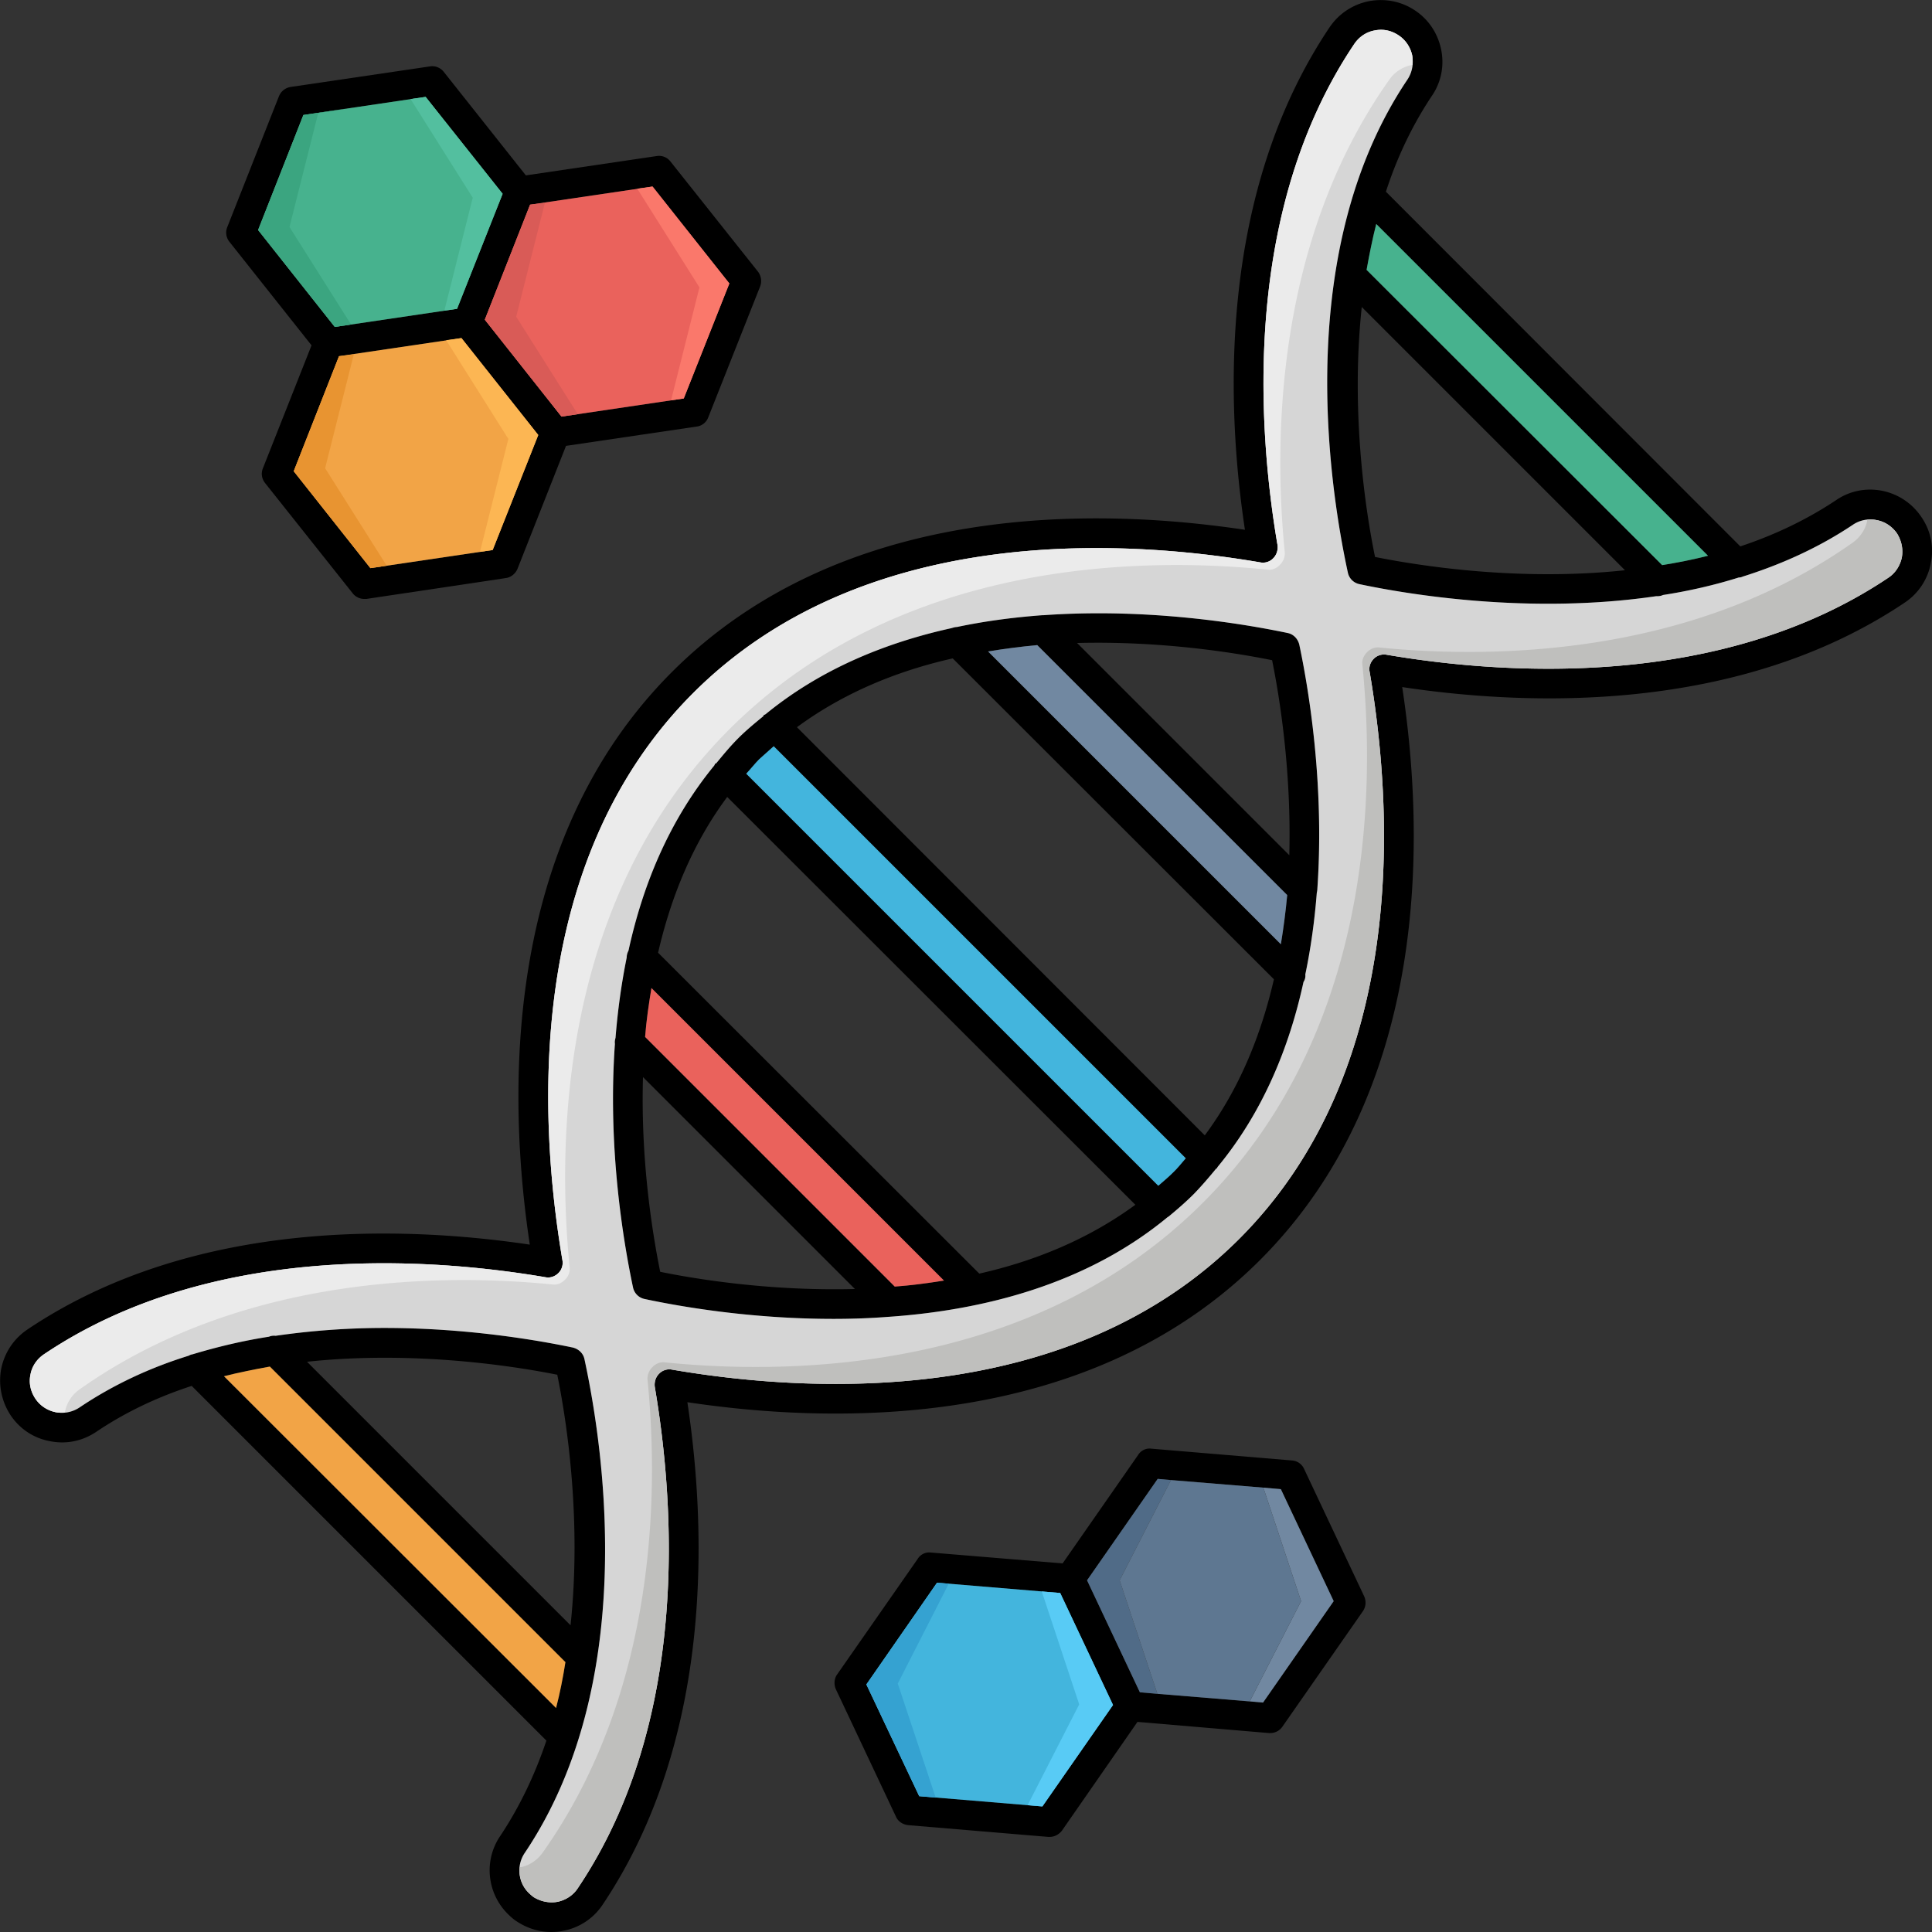 <svg xmlns="http://www.w3.org/2000/svg" viewBox="0 0 64 64" id="hourglass"><rect x="0" y="0" width="64" height="64" fill="#333333" stroke="none"/><path d="M43.04 21.35a.508.508 0 0 0-.38-.38c-1.43-.3-4.6-.84-8.1-.59h-.04c-.93.07-1.87.19-2.82.39-.06 0-.12.02-.19.04-2.17.48-4.32 1.35-6.15 2.85l-.06.03c-.01.01-.01.03-.02.04-.28.23-.56.46-.82.72-.27.27-.5.55-.73.83-.01.01-.03.01-.04.02l-.03.06c-1.5 1.83-2.37 3.97-2.84 6.13-.04.08-.06.15-.06.23-.18.89-.3 1.78-.37 2.66-.02.07-.03.13-.02.2-.25 3.5.3 6.65.6 8.07.04.19.19.34.38.38 1.17.25 3.51.66 6.26.66.59 0 1.21-.02 1.84-.07h.01c3.13-.22 6.54-1.08 9.23-3.31h.01c.29-.24.58-.49.85-.76.26-.27.5-.55.73-.83.01-.01.02-.01.03-.02.01-.01.02-.04.03-.05 1.5-1.82 2.37-3.96 2.84-6.12.05-.08.07-.16.06-.25.19-.91.31-1.81.38-2.7.01-.05.02-.1.02-.15.24-3.5-.3-6.66-.6-8.08zM21.87 42.13c-.27-1.33-.65-3.74-.57-6.45l7.02 7.02c-2.72.07-5.13-.3-6.45-.57zm7.77.49-8.27-8.27c.04-.53.12-1.08.21-1.62l9.69 9.69c-.55.09-1.09.16-1.63.2zm2.8-.43L21.8 31.56c.42-1.82 1.13-3.6 2.29-5.16l13.52 13.51c-1.57 1.15-3.35 1.87-5.17 2.28zm6.41-3.34c-.15.15-.32.29-.48.43L24.72 25.63c.15-.16.28-.33.43-.48.16-.15.32-.28.48-.43l13.65 13.65c-.14.16-.27.33-.43.48zm1.06-1.24L26.4 24.09c1.56-1.15 3.34-1.87 5.16-2.28L42.2 32.44c-.42 1.82-1.13 3.61-2.29 5.17zm2.52-6.33-9.7-9.7c.55-.09 1.09-.16 1.63-.21l8.28 8.28c-.05.54-.12 1.08-.21 1.63zm.28-2.95-7.03-7.03c2.72-.07 5.13.3 6.46.57.27 1.33.64 3.74.57 6.46z"></path><path fill="#ea625c" d="M31.27 42.42c-.55.09-1.09.16-1.63.2l-8.27-8.27c.04-.53.12-1.08.21-1.62l9.69 9.69z"></path><path d="M63.65 17.13c-.3-.45-.76-.76-1.29-.87-.54-.11-1.09 0-1.54.31-.99.66-2.06 1.16-3.17 1.53L45.91 6.35c.36-1.11.86-2.18 1.52-3.17.31-.45.42-1 .31-1.54-.11-.53-.41-.99-.86-1.29-.46-.31-1-.41-1.54-.31-.53.11-.99.41-1.3.87-3.7 5.52-3.42 12.54-2.8 16.64-4.93-.74-13.33-.94-18.98 4.71-5.64 5.64-5.45 14.05-4.71 18.97-4.1-.61-11.12-.9-16.64 2.81-.46.31-.76.77-.87 1.3-.1.54.01 1.08.31 1.54.3.45.76.76 1.3.86.54.11 1.08 0 1.54-.31.98-.66 2.05-1.16 3.16-1.52L18.1 57.66c-.37 1.1-.87 2.17-1.53 3.16-.55.81-.44 1.89.25 2.58.09.09.19.18.3.25.35.23.74.35 1.14.35.13 0 .27-.01.4-.04.53-.1 1-.41 1.3-.86 3.71-5.53 3.43-12.55 2.81-16.65 4.93.74 13.33.93 18.97-4.71 5.65-5.65 5.46-14.05 4.71-18.98 4.1.62 11.13.91 16.65-2.8.45-.3.76-.77.86-1.3.11-.54 0-1.08-.31-1.53zm-7.07 1.28c-.51.13-1.02.23-1.52.31l-9.79-9.78c.09-.5.19-1.01.32-1.52l10.99 10.99zm-2.75.48c-3.47.37-6.73-.13-8.28-.44-.32-1.55-.81-4.81-.44-8.28l8.72 8.72zM7.42 45.59c.51-.13 1.02-.23 1.52-.32l9.79 9.79c-.08.51-.18 1.02-.31 1.52l-11-10.99zm2.75-.48c3.47-.37 6.74.12 8.29.43.32 1.56.81 4.82.44 8.3l-8.73-8.73zm52.38-25.97c-5.56 3.73-12.79 3.2-16.61 2.55a.48.48 0 0 0-.43.13c-.12.12-.17.28-.14.43.79 4.62 1.28 13.19-4.32 18.79-5.6 5.6-14.18 5.12-18.79 4.33a.469.469 0 0 0-.43.14c-.11.11-.16.27-.14.43.65 3.81 1.19 11.05-2.55 16.61-.15.23-.39.39-.67.45-.28.05-.56-.01-.8-.16-.05-.04-.11-.09-.16-.14-.35-.35-.41-.91-.12-1.33 3.75-5.59 2.63-13.3 1.97-16.35a.508.508 0 0 0-.38-.38c-1.1-.23-3.46-.65-6.25-.65-1.14 0-2.36.08-3.6.26-.07-.01-.15 0-.22.03-.84.13-1.69.33-2.52.58-.05.01-.09.02-.14.05-1.26.39-2.48.95-3.61 1.71a1.056 1.056 0 0 1-1.47-.29c-.16-.24-.22-.52-.16-.8.05-.27.21-.51.45-.67 5.55-3.73 12.79-3.2 16.61-2.55.15.03.31-.02.43-.14a.48.48 0 0 0 .13-.43c-.78-4.61-1.27-13.18 4.33-18.78 5.6-5.6 14.17-5.12 18.79-4.33.15.03.32-.02.43-.14.11-.11.16-.27.14-.43-.65-3.82-1.19-11.05 2.54-16.6.16-.24.4-.4.67-.45.29-.06.56 0 .8.16.23.15.39.39.45.66.05.29 0 .57-.16.81-3.75 5.58-2.63 13.28-1.97 16.33.04.19.19.34.38.38 1.56.33 5.61 1.02 9.83.4h.04c.06 0 .13-.01.19-.04.84-.13 1.68-.32 2.51-.58.05 0 .09-.01.13-.03 1.27-.4 2.5-.95 3.64-1.71.23-.16.52-.22.8-.16.27.05.51.21.67.44.15.24.21.52.16.8-.06.28-.22.52-.45.67z"></path><path fill="#f2a446" d="M18.73 55.06c-.08.51-.18 1.02-.31 1.52l-11-10.99c.51-.13 1.02-.23 1.52-.32l9.79 9.79z"></path><path fill="#47b28e" d="M56.58 18.41c-.51.13-1.02.23-1.52.31l-9.79-9.78c.09-.5.19-1.01.32-1.52l10.99 10.99z"></path><path fill="#d6d6d6" d="M62.84 17.67c-.16-.23-.4-.39-.67-.44-.28-.06-.57 0-.8.16-1.14.76-2.37 1.31-3.64 1.71-.04.02-.08.03-.13.03-.83.26-1.67.45-2.51.58-.06.03-.13.04-.19.04h-.04c-4.22.62-8.27-.07-9.83-.4a.494.494 0 0 1-.38-.38c-.66-3.05-1.78-10.75 1.97-16.33.16-.24.21-.52.16-.81-.06-.27-.22-.51-.45-.66-.24-.16-.51-.22-.8-.16-.27.05-.51.21-.67.45-3.73 5.55-3.19 12.78-2.54 16.6.02.16-.03.32-.14.43-.11.12-.28.17-.43.14-4.62-.79-13.19-1.27-18.79 4.33s-5.11 14.17-4.33 18.78a.48.48 0 0 1-.13.43c-.12.12-.28.17-.43.14-3.82-.65-11.06-1.18-16.61 2.55-.24.16-.4.4-.45.67-.06.28 0 .56.16.8a1.056 1.056 0 0 0 1.47.29c1.13-.76 2.35-1.32 3.61-1.71.05-.03.09-.04.14-.05.83-.25 1.68-.45 2.52-.58.07-.03.15-.04.22-.03 1.24-.18 2.46-.26 3.6-.26 2.79 0 5.15.42 6.25.65.19.05.34.19.38.38.66 3.05 1.78 10.76-1.97 16.35-.29.42-.23.98.12 1.33.05.05.11.1.16.14.24.15.52.21.8.16.28-.06.52-.22.67-.45 3.74-5.56 3.2-12.8 2.55-16.61-.02-.16.03-.32.14-.43.11-.12.28-.17.43-.14 4.61.79 13.19 1.27 18.79-4.33s5.11-14.17 4.32-18.79c-.03-.15.02-.31.14-.43a.48.48 0 0 1 .43-.13c3.82.65 11.05 1.18 16.61-2.55.23-.15.39-.39.45-.67.05-.28-.01-.56-.16-.8zm-19.2 11.76c0 .05-.01.1-.02.15-.07.89-.19 1.79-.38 2.7.01.09-.01.17-.06.25-.47 2.16-1.34 4.3-2.84 6.12-.01.01-.02.04-.03.05-.01.01-.02.01-.03.02-.23.28-.47.56-.73.83-.27.27-.56.52-.85.76h-.01c-2.69 2.23-6.1 3.09-9.23 3.31h-.01c-.63.05-1.25.07-1.84.07-2.75 0-5.09-.41-6.26-.66a.494.494 0 0 1-.38-.38c-.3-1.42-.85-4.57-.6-8.07-.01-.07 0-.13.02-.2.07-.88.19-1.77.37-2.66 0-.08.02-.15.06-.23.47-2.16 1.34-4.3 2.84-6.13l.03-.06c.01-.01.03-.01.04-.02.23-.28.46-.56.73-.83.26-.26.54-.49.82-.72.01-.01.01-.03.02-.04l.06-.03c1.83-1.5 3.98-2.37 6.15-2.85.07-.02.13-.04.19-.04.95-.2 1.89-.32 2.82-.39h.04c3.5-.25 6.67.29 8.1.59.19.04.33.19.38.38.3 1.42.84 4.58.6 8.08z"></path><path fill="#bfbfbd" d="M63 18.47c-.06.28-.22.52-.45.67-5.56 3.73-12.79 3.2-16.61 2.55a.48.48 0 0 0-.43.13c-.12.12-.17.28-.14.43.79 4.62 1.28 13.19-4.32 18.79-5.6 5.6-14.18 5.12-18.79 4.33a.469.469 0 0 0-.43.14c-.11.11-.16.27-.14.43.65 3.81 1.19 11.05-2.55 16.61-.15.23-.39.39-.67.45-.28.05-.56-.01-.8-.16-.05-.04-.11-.09-.16-.14-.23-.23-.33-.54-.29-.85.03 0 .06 0 .09-.01.27-.07.5-.24.66-.46 3.86-5.44 3.83-12.17 3.48-15.68-.01-.15.05-.3.16-.41.11-.12.27-.18.41-.16 4.25.43 12.23.31 17.83-5.29 5.6-5.6 5.71-13.57 5.28-17.83-.02-.14.04-.29.16-.41.11-.11.26-.17.41-.15 3.52.35 10.24.37 15.68-3.48.22-.16.39-.39.46-.66.01-.03.01-.06.01-.09.11-.02.21-.01.32.01.27.05.51.21.67.44.15.24.21.52.16.8z"></path><path fill="#ebebeb" d="M46.79 2.15a1.165 1.165 0 0 0-.76.48c-3.85 5.43-3.82 12.15-3.47 15.67.01.15-.05.3-.16.41-.11.12-.27.18-.41.16-4.26-.43-12.23-.31-17.83 5.29-5.6 5.6-5.71 13.57-5.29 17.82.02.15-.04.3-.15.41-.12.12-.27.18-.41.16-3.52-.35-10.25-.37-15.68 3.48a1.165 1.165 0 0 0-.48.76c-.11.01-.21.01-.31-.01-.28-.06-.52-.22-.67-.45-.16-.24-.22-.52-.16-.8.05-.27.21-.51.45-.67 5.55-3.73 12.79-3.2 16.61-2.55.15.03.31-.02.43-.14a.48.48 0 0 0 .13-.43c-.78-4.61-1.27-13.18 4.33-18.78 5.6-5.6 14.17-5.12 18.79-4.33.15.03.32-.02.43-.14.11-.11.16-.27.14-.43-.65-3.82-1.19-11.05 2.54-16.6.16-.24.4-.4.67-.45.29-.06.56 0 .8.16.23.15.39.39.45.66.02.11.02.22.01.32z"></path><path fill="#7188a1" d="M42.64 29.65c-.05.54-.12 1.08-.21 1.63l-9.7-9.7c.55-.09 1.09-.16 1.63-.21l8.28 8.28z"></path><path fill="#43b5dd" d="M39.28 38.37c-.14.16-.27.33-.43.48-.15.15-.32.29-.48.43L24.72 25.63c.15-.16.28-.33.43-.48.16-.15.32-.28.48-.43l13.65 13.65z"></path><path d="m45.19 52.88-1.99-4.22a.475.475 0 0 0-.4-.28l-4.65-.39a.446.446 0 0 0-.45.21l-2.5 3.59-4.36-.36a.448.448 0 0 0-.44.21l-2.67 3.83c-.1.14-.11.33-.04.49l1.99 4.22c.07.16.23.26.4.28l4.65.39h.04c.16 0 .31-.08.41-.21l2.5-3.6 4.36.37h.04c.16 0 .31-.08.4-.21l2.67-3.83c.1-.15.11-.33.04-.49zm-10.66 6.96-4.08-.34-1.75-3.7 2.34-3.37 4.08.34 1.75 3.71-2.34 3.36zm7.31-3.44-4.08-.34-1.75-3.71 2.34-3.36 4.08.34 1.75 3.71-2.34 3.36z"></path><path fill="#43b5dd" d="m36.87 56.48-2.34 3.36-4.08-.34-1.75-3.7 2.34-3.37 4.08.34z"></path><path fill="#58cbf5" d="m36.87 56.48-2.34 3.36-.49-.04.01-.02 1.7-3.32-1.24-3.74.61.05z"></path><path fill="#35a2d1" d="m30.99 59.53.01.02-.55-.05-1.75-3.7 2.34-3.37.39.03-1.69 3.31z"></path><path fill="#7188a1" d="m44.18 53.04-2.34 3.36-.44-.04 1.7-3.32-1.25-3.76.58.05z"></path><path fill="#506b87" d="m37.09 52.35 1.25 3.76-.58-.05-1.75-3.71 2.34-3.36.44.04z"></path><path fill="#5e7791" d="m43.1 53.04-1.7 3.32-3.06-.25-1.25-3.76 1.7-3.32 3.06.25z"></path><path d="m25.11 9-2.9-3.65a.477.477 0 0 0-.46-.18l-4.33.64-2.72-3.43a.485.485 0 0 0-.46-.18l-4.61.68c-.18.03-.32.14-.39.31L7.53 7.52c-.07.17-.04.35.07.49l2.72 3.43-1.61 4.07c-.07.17-.04.35.07.49l2.9 3.65c.09.12.24.19.38.19h.08l4.61-.69c.17-.02.32-.14.39-.3l1.61-4.08 4.33-.64c.17-.02.32-.14.38-.3l1.72-4.34a.51.51 0 0 0-.07-.49zM8.55 7.62l1.5-3.81 4.05-.6 2.55 3.21-1.51 3.81-4.05.6-2.54-3.21zm7.77 10.6-4.05.6-2.54-3.21 1.5-3.81 4.06-.6 2.54 3.21-1.51 3.81zm6.33-5.02-4.05.6-2.54-3.21 1.5-3.81 4.06-.6 2.54 3.21-1.51 3.81z"></path><path fill="#f2a446" d="m17.83 14.41-1.51 3.81-4.05.6-2.54-3.21 1.5-3.81 4.06-.6z"></path><path fill="#47b28e" d="m16.65 6.42-1.51 3.81-4.05.6-2.54-3.21 1.5-3.81 4.05-.6z"></path><path fill="#53bf9f" d="m16.65 6.42-1.51 3.81-.42.06.94-3.74-2.06-3.27.5-.07z"></path><path fill="#3ba580" d="m11.63 10.75-.54.08-2.54-3.21 1.5-3.81 1.46-.22-.97.16-.95 3.77z"></path><path fill="#ea625c" d="m24.16 9.39-1.51 3.81-4.05.6-2.54-3.21 1.5-3.81 4.06-.6z"></path><path fill="#fa786b" d="m24.16 9.39-1.51 3.81-.42.06.94-3.74-2.06-3.27.5-.07z"></path><path fill="#d95b57" d="m19.14 13.72-.54.08-2.54-3.21 1.5-3.81.49-.06-.95 3.77z"></path><path fill="#fcb653" d="m17.83 14.41-1.51 3.81-.42.06.94-3.74-2.06-3.27.5-.07z"></path><path fill="#e89431" d="m12.81 18.74-.54.08-2.54-3.21 1.5-3.81.49-.06-.95 3.77z"></path></svg>